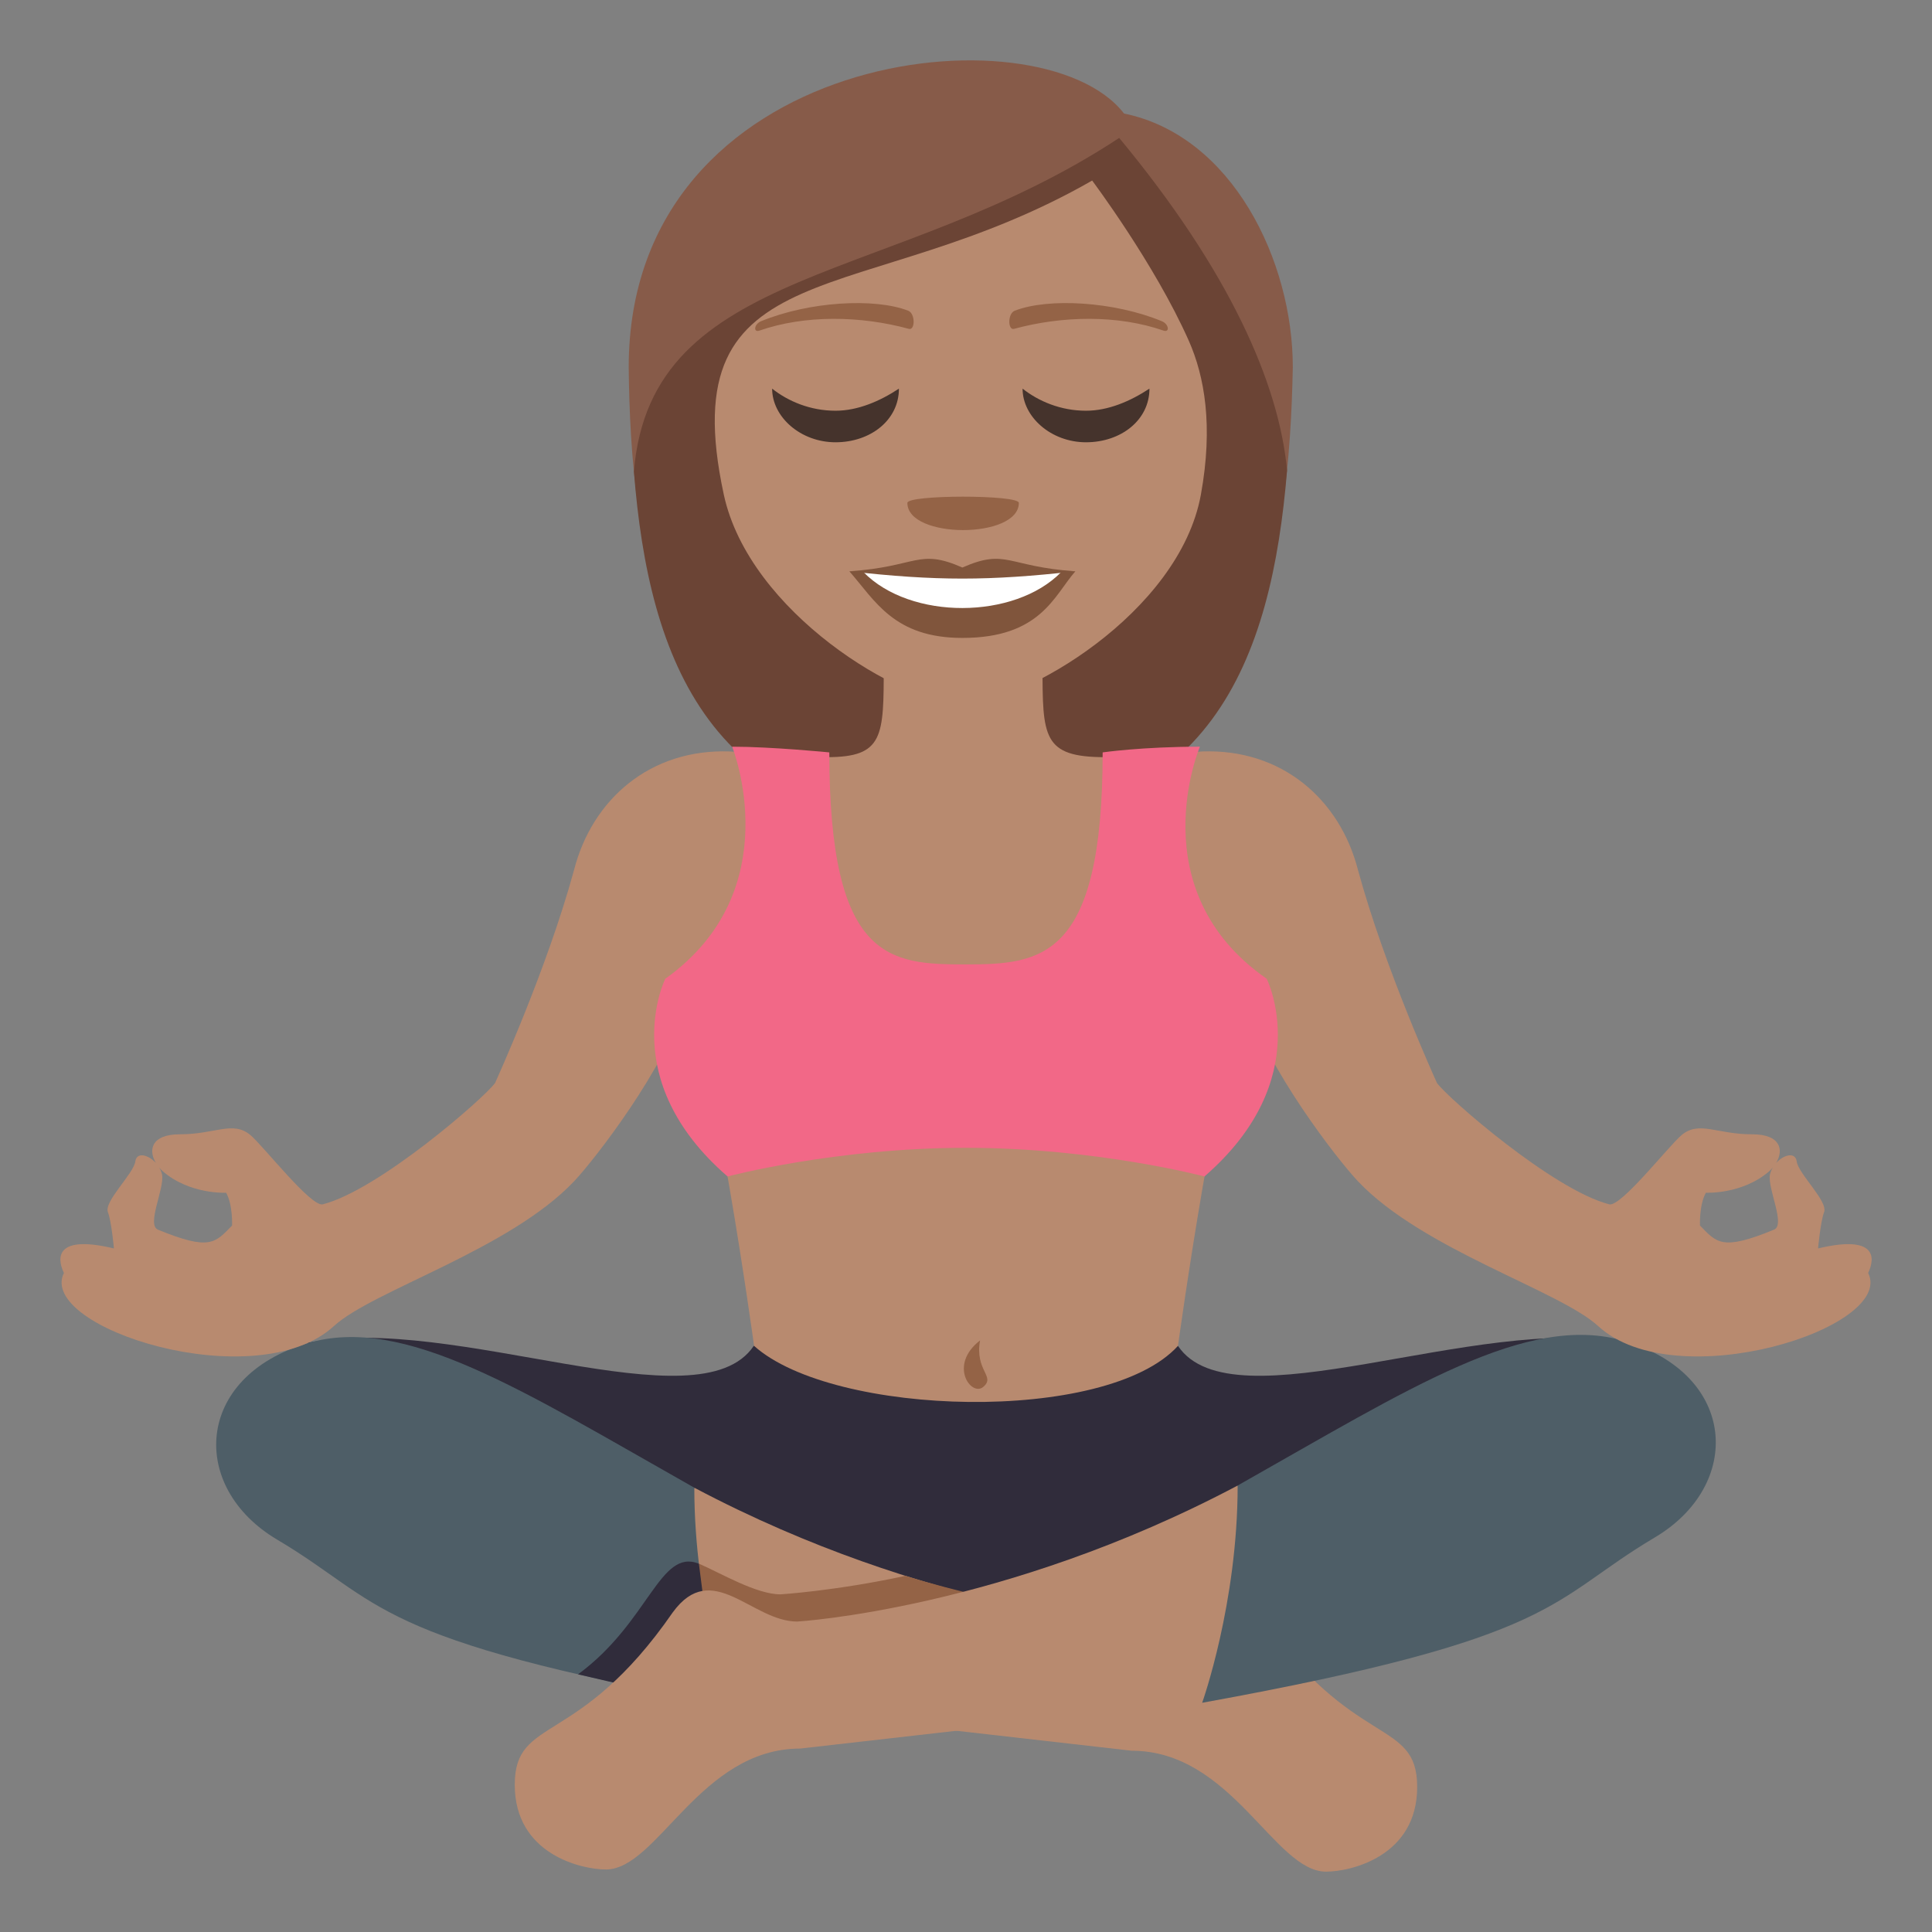 <?xml version="1.0" encoding="utf-8"?>
<!-- Generator: Adobe Illustrator 15.0.0, SVG Export Plug-In . SVG Version: 6.00 Build 0)  -->
<!DOCTYPE svg PUBLIC "-//W3C//DTD SVG 1.1//EN" "http://www.w3.org/Graphics/SVG/1.1/DTD/svg11.dtd">
<svg version="1.1" id="Layer_1" xmlns="http://www.w3.org/2000/svg" xmlns:xlink="http://www.w3.org/1999/xlink" x="0px" y="0px"
	 width="64px" height="64px" viewBox="0 0 64 64" enable-background="new 0 0 64 64" xml:space="preserve">
<rect x="0" y="0" width="64" height="64" fill="#808080" stroke="none"/>
<path fill="#875B49" d="M37.235,3.761c-2.753-3.578-16.408-2.145-16.408,8.402c0.057,5.666,0.971,15.223,10.971,15.223
	c9.999,0,10.915-9.504,11.028-15.223C42.827,8.651,40.828,4.497,37.235,3.761z"/>
<path fill="#6B4435" d="M20.999,15.622c0.492,6.252,2.529,11.764,10.809,11.764c8.309,0,10.311-5.531,10.828-11.805
	c-0.271-2.887-1.918-6.617-5.561-11.012C29.61,9.485,21.559,8.722,20.999,15.622z"/>
<path fill="#302C3B" d="M39.021,44.583H24.97c-1.812,2.703-9.941-1.086-14.789-0.096c0,0,17.492,10.764,22.071,10.789
	c4.579-0.025,21.558-10.789,21.558-10.789C48.962,43.497,40.833,47.286,39.021,44.583z"/>
<path fill="#B88A6F" d="M23,49.282c7.747,4.104,14.59,4.506,14.59,4.506c1.508,0,2.816-2.102,4.124-0.301
	c3.118,4.508,5.232,3.404,5.232,5.709s-2.214,2.805-3.019,2.805c-1.711,0-3.119-4.006-6.439-4.006l-14.086-1.604
	C22.071,51.964,23,49.282,23,49.282z"/>
<path fill="#4E5E67" d="M10.181,44.497c3.223-0.959,7.129,1.572,12.819,4.785c0,3.91,1.175,7.197,1.175,7.197
	c-11.959-2.168-11.459-3.381-14.991-5.475C6.255,49.269,6.439,45.612,10.181,44.497z"/>
<path fill="#946346" d="M37.124,53.716c0,0-3.756-0.471-7.132-1.514c-2.313,0.5-4.138,0.613-4.138,0.613
	c-0.805,0-1.999-0.715-2.702-1.016c0,0,0.026,1.742,0.778,3.648C23.931,55.448,38.13,53.716,37.124,53.716z"/>
<path fill="#302C3B" d="M19.149,55.464c1.811,0.4,3.188,0.953,4.422-0.391L23.152,51.8C21.853,51.276,21.509,53.729,19.149,55.464z"
	/>
<path fill="#B88A6F" d="M40.999,49.21c-7.746,4.104-14.59,4.506-14.59,4.506c-1.508,0-2.816-2.102-4.125-0.301
	c-3.119,4.508-5.232,3.404-5.232,5.709s2.214,2.805,3.019,2.805c1.71,0,3.12-4.006,6.44-4.006l14.086-1.604
	C41.993,51.714,40.999,49.21,40.999,49.21z"/>
<path fill="#4E5E67" d="M53.818,44.425c-3.223-0.959-7.129,1.572-12.819,4.785c0,3.91-1.176,7.197-1.176,7.197
	c11.96-2.168,11.46-3.381,14.991-5.475C57.744,49.196,57.56,45.54,53.818,44.425z"/>
<path fill="#B88A6F" d="M60.226,41.356c0,0,0.08-0.891,0.199-1.201c0.139-0.359-0.852-1.27-0.907-1.682
	c-0.044-0.322-0.431-0.225-0.681,0.051c0.252-0.42,0.165-0.951-0.799-0.949c-1.164,0.002-1.745-0.457-2.327,0.021
	c-0.41,0.336-2.016,2.396-2.402,2.299c-1.86-0.477-5.351-3.523-5.708-4.02c-0.047-0.107-1.721-3.775-2.612-7.041
	c-0.603-2.373-2.546-4.037-5.162-3.941c0,0-2.413,0.189-3.22,0.189c-2.071,0-2.072-0.67-2.072-3.035c0-0.186-5.26-0.186-5.26,0
	c0,2.352,0,3.035-1.881,3.035c-0.807,0-3.219-0.189-3.219-0.189c-2.617-0.096-4.56,1.568-5.163,3.941
	c-0.892,3.266-2.566,6.934-2.612,7.041c-0.358,0.496-3.848,3.543-5.708,4.02c-0.387,0.098-1.992-1.963-2.402-2.299
	c-0.582-0.479-1.163-0.02-2.327-0.021c-0.964-0.002-1.052,0.529-0.799,0.949c-0.251-0.275-0.638-0.373-0.681-0.051
	c-0.056,0.412-1.046,1.322-0.908,1.682c0.119,0.311,0.199,1.201,0.199,1.201c-1.888-0.451-1.917,0.266-1.657,0.813
	c-0.901,1.813,6.368,4.125,8.945,1.758c1.28-1.176,5.815-2.531,7.957-4.797c0.702-0.742,3.015-3.744,3.663-5.898
	c0.906,1.232,2.298,11.352,2.298,11.352c2.619,2.35,11.672,2.602,14.042,0c0,0,1.393-10.119,2.299-11.352
	c0.647,2.154,2.961,5.156,3.662,5.898c2.143,2.266,6.677,3.621,7.957,4.797c2.577,2.367,9.846,0.055,8.945-1.758
	C62.144,41.622,62.114,40.905,60.226,41.356z M7.687,40.599c-0.56,0.57-0.726,0.846-2.455,0.135
	c-0.385-0.16,0.216-1.355,0.138-1.813c-0.015-0.088-0.051-0.168-0.095-0.242c0.033,0.035,0.064,0.074,0.101,0.107
	c0.9,0.791,2.115,0.725,2.115,0.725C7.718,39.917,7.687,40.599,7.687,40.599z M58.769,40.733c-1.729,0.711-1.895,0.436-2.455-0.135
	c0,0-0.031-0.682,0.196-1.088c0,0,1.215,0.066,2.114-0.725c0.037-0.033,0.068-0.072,0.102-0.107
	c-0.045,0.074-0.08,0.154-0.096,0.242C58.553,39.378,59.153,40.573,58.769,40.733z"/>
<path fill="#FFDD67" d="M23.182,35.351"/>
<path fill="#F26887" d="M41.961,32.423c-4.227-2.941-2.213-7.688-2.213-7.688c-1.913,0-3.221,0.189-3.221,0.189
	c0,6.834-2.012,7.023-4.528,7.023c-2.515,0-4.527-0.094-4.527-7.023c0,0-1.911-0.189-3.219-0.189c0,0,1.912,4.746-2.214,7.688
	c0,0-1.662,3.322,2.062,6.549c0,0,3.573-0.949,7.898-0.949c4.326,0,7.9,0.949,7.9,0.949C43.622,35.745,41.961,32.423,41.961,32.423z
	"/>
<path fill="#946346" d="M32.466,44.403c-0.182,1.01,0.529,1.188,0.102,1.543C32.173,46.272,31.407,45.22,32.466,44.403z"/>
<path fill="#B88A6F" d="M39.378,11.282c-1.129-2.543-3.199-5.301-3.199-5.301c-7.576,4.348-13.98,2.166-12.202,10.404
	c0.844,3.908,5.909,6.936,7.904,6.936c1.993,0,7.185-3.004,7.9-6.936C40.195,14.106,39.903,12.466,39.378,11.282z"/>
<path fill="#80553C" d="M35.623,18.925c-0.704,0.797-1.144,2.207-3.743,2.207c-2.269,0-2.893-1.24-3.744-2.207H35.623z"/>
<path fill="#FFFFFF" d="M35.155,18.95c-1.541,1.578-4.991,1.6-6.553,0H35.155z"/>
<path fill="#80553C" d="M31.88,18.8c-1.467-0.645-1.479-0.027-3.744,0.125c2.861,0.322,4.627,0.322,7.488,0
	C33.357,18.772,33.347,18.155,31.88,18.8z"/>
<path fill="#946346" d="M38.487,10.64c-1.588-0.654-3.76-0.781-4.875-0.346c-0.236,0.094-0.229,0.656-0.021,0.6
	c1.6-0.436,3.44-0.469,4.956,0.059C38.751,11.022,38.727,10.739,38.487,10.64z"/>
<path fill="#946346" d="M25.213,10.64c1.587-0.652,3.76-0.781,4.875-0.346c0.236,0.094,0.229,0.656,0.021,0.6
	c-1.6-0.436-3.44-0.469-4.956,0.059C24.951,11.022,24.975,10.739,25.213,10.64z"/>
<path fill="#946346" d="M33.751,16.659c0,1.201-3.693,1.201-3.693,0C30.058,16.384,33.751,16.384,33.751,16.659z"/>
<path fill="#45332C" d="M29.778,12.874c0,1.045-0.944,1.777-2.1,1.777c-1.156,0-2.1-0.838-2.1-1.777
	c0.524,0.416,1.26,0.732,2.1,0.732C28.414,13.606,29.149,13.29,29.778,12.874"/>
<path fill="#45332C" d="M38.077,12.874c0,1.045-0.945,1.777-2.102,1.777c-1.154,0-2.101-0.838-2.101-1.777
	c0.526,0.416,1.261,0.732,2.101,0.732C36.712,13.606,37.446,13.29,38.077,12.874"/>
</svg>
